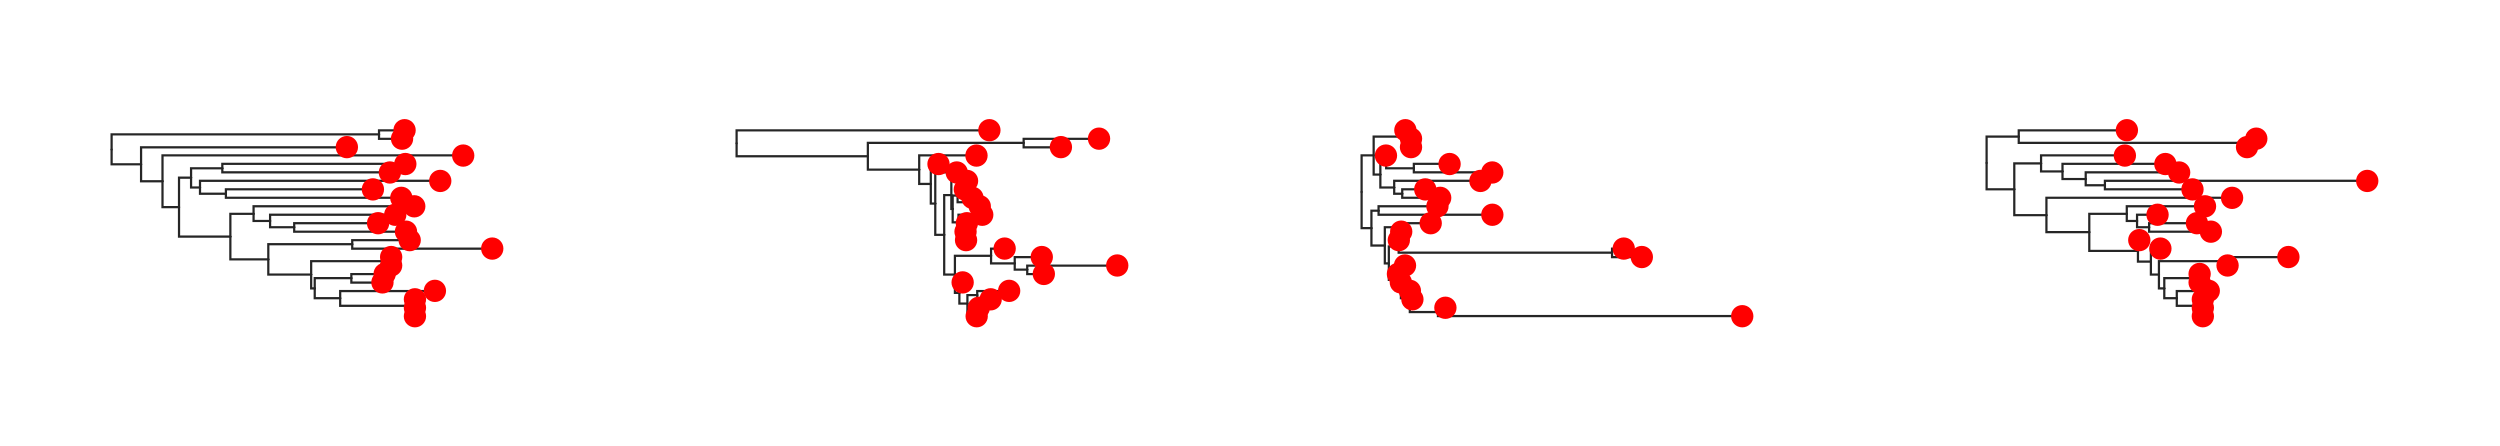 <svg class="toyplot-canvas-Canvas" xmlns:toyplot="http://www.sandia.gov/toyplot" xmlns:xlink="http://www.w3.org/1999/xlink" xmlns="http://www.w3.org/2000/svg" width="560.0px" height="100.0px" viewBox="0 0 560.0 100.0" preserveAspectRatio="xMidYMid meet" style="background-color:transparent;border-color:#292724;border-style:none;border-width:1.0;fill:rgb(16.1%,15.3%,14.1%);fill-opacity:1.0;font-family:Helvetica;font-size:12px;opacity:1.0;stroke:rgb(16.1%,15.3%,14.1%);stroke-opacity:1.0;stroke-width:1.0" id="tdd19407206fb41a2a862935d486acba2"><g class="toyplot-coordinates-Cartesian" id="tacf6fb147a4d4a4686ea747c6ffc70e1"><clipPath id="t9e88bb869a394f5cab53d83b1fb63a9e"><rect x="15.0" y="15.0" width="110.0" height="70.0" /></clipPath><g clip-path="url(#t9e88bb869a394f5cab53d83b1fb63a9e)"><g class="toytree-mark-Toytree" id="td031f5b380f4411ba820680afe425054"><g class="toytree-Edges" style="fill:none;stroke:rgb(14.9%,14.9%,14.9%);stroke-linecap:round;stroke-opacity:1;stroke-width:0.5"><path d="M 25.0 33.5 L 25.0 30.1 L 84.9 30.1" id="44,43" /><path d="M 25.0 33.5 L 25.0 36.8 L 31.6 36.8" id="44,42" /><path d="M 31.6 36.8 L 31.6 40.6 L 36.4 40.6" id="42,41" /><path d="M 36.4 40.6 L 36.4 46.4 L 40.1 46.4" id="41,40" /><path d="M 40.1 46.4 L 40.1 39.8 L 42.8 39.8" id="40,39" /><path d="M 40.1 46.4 L 40.1 53.0 L 51.6 53.0" id="40,38" /><path d="M 42.8 39.8 L 42.8 37.7 L 49.8 37.7" id="39,37" /><path d="M 42.8 39.8 L 42.8 42.0 L 44.8 42.0" id="39,36" /><path d="M 51.6 53.0 L 51.6 47.9 L 56.8 47.9" id="38,35" /><path d="M 51.6 53.0 L 51.6 58.1 L 60.1 58.1" id="38,34" /><path d="M 44.8 42.0 L 44.8 43.4 L 50.6 43.4" id="36,33" /><path d="M 56.8 47.9 L 56.8 49.5 L 60.5 49.5" id="35,32" /><path d="M 60.1 58.1 L 60.1 54.7 L 78.9 54.7" id="34,31" /><path d="M 60.1 58.1 L 60.1 61.5 L 69.7 61.5" id="34,30" /><path d="M 60.5 49.5 L 60.5 50.9 L 65.9 50.9" id="32,29" /><path d="M 69.7 61.5 L 69.7 58.5 L 87.6 58.5" id="30,28" /><path d="M 69.7 61.5 L 69.7 64.6 L 70.5 64.6" id="30,27" /><path d="M 70.5 64.6 L 70.5 62.3 L 78.7 62.3" id="27,26" /><path d="M 70.5 64.6 L 70.5 66.8 L 76.2 66.8" id="27,25" /><path d="M 76.2 66.8 L 76.2 68.5 L 92.9 68.5" id="25,24" /><path d="M 92.9 68.5 L 92.9 69.9 L 92.9 69.9" id="24,23" /><path d="M 84.9 30.1 L 84.9 29.2 L 90.6 29.2" id="43,22" /><path d="M 84.9 30.1 L 84.9 31.1 L 90.1 31.1" id="43,21" /><path d="M 31.6 36.8 L 31.6 33.0 L 77.7 33.0" id="42,20" /><path d="M 36.4 40.6 L 36.4 34.8 L 103.8 34.8" id="41,19" /><path d="M 49.8 37.7 L 49.8 36.7 L 90.8 36.7" id="37,18" /><path d="M 49.8 37.7 L 49.8 38.6 L 87.3 38.6" id="37,17" /><path d="M 44.8 42.0 L 44.8 40.5 L 98.6 40.5" id="36,16" /><path d="M 50.6 43.4 L 50.6 42.4 L 83.5 42.4" id="33,15" /><path d="M 50.6 43.4 L 50.6 44.3 L 89.9 44.3" id="33,14" /><path d="M 56.8 47.9 L 56.8 46.2 L 92.8 46.2" id="35,13" /><path d="M 60.5 49.5 L 60.5 48.1 L 88.5 48.1" id="32,12" /><path d="M 65.9 50.9 L 65.9 50.0 L 84.7 50.0" id="29,11" /><path d="M 65.9 50.9 L 65.9 51.9 L 90.9 51.9" id="29,10" /><path d="M 78.9 54.7 L 78.9 53.8 L 91.8 53.8" id="31,9" /><path d="M 78.9 54.7 L 78.9 55.7 L 110.3 55.7" id="31,8" /><path d="M 87.6 58.5 L 87.6 57.6 L 87.6 57.6" id="28,7" /><path d="M 87.6 58.5 L 87.6 59.5 L 87.6 59.5" id="28,6" /><path d="M 78.7 62.3 L 78.7 61.4 L 86.2 61.4" id="26,5" /><path d="M 78.7 62.3 L 78.7 63.3 L 85.7 63.3" id="26,4" /><path d="M 76.2 66.8 L 76.2 65.2 L 97.4 65.2" id="25,3" /><path d="M 92.9 68.5 L 92.9 67.0 L 92.9 67.0" id="24,2" /><path d="M 92.9 69.9 L 92.9 68.9 L 92.9 68.9" id="23,1" /><path d="M 92.9 69.9 L 92.9 70.8 L 92.9 70.8" id="23,0" /></g><g class="toytree-Nodes" style="fill:rgb(100%,0%,0%);fill-opacity:1.0;stroke:None;stroke-width:1"><g id="node-0" transform="translate(92.946,70.833)"><circle r="2.5" /></g><g id="node-1" transform="translate(92.946,68.939)"><circle r="2.5" /></g><g id="node-2" transform="translate(92.946,67.045)"><circle r="2.5" /></g><g id="node-3" transform="translate(97.418,65.152)"><circle r="2.5" /></g><g id="node-4" transform="translate(85.669,63.258)"><circle r="2.5" /></g><g id="node-5" transform="translate(86.168,61.364)"><circle r="2.5" /></g><g id="node-6" transform="translate(87.616,59.470)"><circle r="2.5" /></g><g id="node-7" transform="translate(87.616,57.576)"><circle r="2.5" /></g><g id="node-8" transform="translate(110.263,55.682)"><circle r="2.5" /></g><g id="node-9" transform="translate(91.770,53.788)"><circle r="2.5" /></g><g id="node-10" transform="translate(90.942,51.894)"><circle r="2.5" /></g><g id="node-11" transform="translate(84.692,50.000)"><circle r="2.5" /></g><g id="node-12" transform="translate(88.538,48.106)"><circle r="2.5" /></g><g id="node-13" transform="translate(92.794,46.212)"><circle r="2.5" /></g><g id="node-14" transform="translate(89.895,44.318)"><circle r="2.5" /></g><g id="node-15" transform="translate(83.532,42.424)"><circle r="2.5" /></g><g id="node-16" transform="translate(98.617,40.530)"><circle r="2.5" /></g><g id="node-17" transform="translate(87.337,38.636)"><circle r="2.5" /></g><g id="node-18" transform="translate(90.792,36.742)"><circle r="2.5" /></g><g id="node-19" transform="translate(103.758,34.848)"><circle r="2.5" /></g><g id="node-20" transform="translate(77.697,32.955)"><circle r="2.5" /></g><g id="node-21" transform="translate(90.060,31.061)"><circle r="2.5" /></g><g id="node-22" transform="translate(90.625,29.167)"><circle r="2.5" /></g><g id="node-23" transform="translate(92.946,69.886)"><circle r="0.0" /></g><g id="node-24" transform="translate(92.946,68.466)"><circle r="0.0" /></g><g id="node-25" transform="translate(76.175,66.809)"><circle r="0.0" /></g><g id="node-26" transform="translate(78.705,62.311)"><circle r="0.0" /></g><g id="node-27" transform="translate(70.519,64.560)"><circle r="0.0" /></g><g id="node-28" transform="translate(87.616,58.523)"><circle r="0.0" /></g><g id="node-29" transform="translate(65.885,50.947)"><circle r="0.0" /></g><g id="node-30" transform="translate(69.662,61.541)"><circle r="0.0" /></g><g id="node-31" transform="translate(78.890,54.735)"><circle r="0.0" /></g><g id="node-32" transform="translate(60.495,49.527)"><circle r="0.0" /></g><g id="node-33" transform="translate(50.551,43.371)"><circle r="0.0" /></g><g id="node-34" transform="translate(60.133,58.138)"><circle r="0.0" /></g><g id="node-35" transform="translate(56.760,47.869)"><circle r="0.0" /></g><g id="node-36" transform="translate(44.806,41.951)"><circle r="0.0" /></g><g id="node-37" transform="translate(49.783,37.689)"><circle r="0.0" /></g><g id="node-38" transform="translate(51.553,53.004)"><circle r="0.0" /></g><g id="node-39" transform="translate(42.835,39.820)"><circle r="0.0" /></g><g id="node-40" transform="translate(40.108,46.412)"><circle r="0.0" /></g><g id="node-41" transform="translate(36.384,40.630)"><circle r="0.0" /></g><g id="node-42" transform="translate(31.602,36.792)"><circle r="0.0" /></g><g id="node-43" transform="translate(84.884,30.114)"><circle r="0.0" /></g><g id="node-44" transform="translate(25.000,33.453)"><circle r="0.0" /></g></g></g></g></g><g class="toyplot-coordinates-Cartesian" id="tf0395ebe55fc42f3bacda0e5e1d1b47e"><clipPath id="t9b1993df400c4a409852ef89bc8e79ef"><rect x="155.0" y="15.0" width="110.0" height="70.0" /></clipPath><g clip-path="url(#t9b1993df400c4a409852ef89bc8e79ef)"><g class="toytree-mark-Toytree" id="t76c3f9e8c9144a8eaa26897951accb43"><g class="toytree-Edges" style="fill:none;stroke:rgb(14.9%,14.9%,14.9%);stroke-linecap:round;stroke-opacity:1;stroke-width:0.5"><path d="M 165.0 32.1 L 165.0 35.0 L 194.4 35.0" id="44,43" /><path d="M 194.4 35.0 L 194.4 32.0 L 229.3 32.0" id="43,42" /><path d="M 194.4 35.0 L 194.4 38.0 L 205.9 38.0" id="43,41" /><path d="M 205.9 38.0 L 205.9 41.2 L 208.5 41.2" id="41,40" /><path d="M 208.5 41.2 L 208.5 45.6 L 209.5 45.6" id="40,39" /><path d="M 209.5 45.6 L 209.5 52.6 L 211.5 52.6" id="39,38" /><path d="M 211.5 52.6 L 211.5 43.7 L 213.1 43.7" id="38,37" /><path d="M 211.5 52.6 L 211.5 61.5 L 213.9 61.5" id="38,36" /><path d="M 213.1 43.7 L 213.1 46.8 L 213.4 46.8" id="37,35" /><path d="M 213.9 61.5 L 213.9 57.3 L 222.0 57.3" id="36,34" /><path d="M 213.9 61.5 L 213.9 65.6 L 214.9 65.6" id="36,33" /><path d="M 213.4 46.8 L 213.4 43.8 L 214.5 43.8" id="35,32" /><path d="M 213.4 46.8 L 213.4 49.8 L 214.7 49.8" id="35,31" /><path d="M 222.0 57.3 L 222.0 59.0 L 227.3 59.0" id="34,30" /><path d="M 214.9 65.6 L 214.9 68.0 L 216.7 68.0" id="33,29" /><path d="M 214.5 43.8 L 214.5 45.3 L 217.3 45.3" id="32,28" /><path d="M 214.7 49.8 L 214.7 51.4 L 215.1 51.4" id="31,27" /><path d="M 227.3 59.0 L 227.3 60.4 L 230.1 60.4" id="30,26" /><path d="M 216.7 68.0 L 216.7 66.1 L 218.9 66.1" id="29,25" /><path d="M 216.7 68.0 L 216.7 69.9 L 218.8 69.9" id="29,24" /><path d="M 215.1 51.4 L 215.1 52.8 L 215.7 52.8" id="27,23" /><path d="M 165.0 32.1 L 165.0 29.2 L 221.6 29.2" id="44,22" /><path d="M 229.3 32.0 L 229.3 31.1 L 246.2 31.1" id="42,21" /><path d="M 229.3 32.0 L 229.3 33.0 L 237.6 33.0" id="42,20" /><path d="M 205.9 38.0 L 205.9 34.8 L 218.7 34.8" id="41,19" /><path d="M 208.5 41.2 L 208.5 36.7 L 210.2 36.7" id="40,18" /><path d="M 209.5 45.6 L 209.5 38.6 L 214.3 38.6" id="39,17" /><path d="M 213.1 43.7 L 213.1 40.5 L 216.6 40.5" id="37,16" /><path d="M 214.5 43.8 L 214.5 42.4 L 216.1 42.4" id="32,15" /><path d="M 217.3 45.3 L 217.3 44.3 L 217.8 44.3" id="28,14" /><path d="M 217.3 45.3 L 217.3 46.2 L 219.5 46.2" id="28,13" /><path d="M 214.7 49.8 L 214.7 48.1 L 220.0 48.1" id="31,12" /><path d="M 215.1 51.4 L 215.1 50.0 L 216.6 50.0" id="27,11" /><path d="M 215.7 52.8 L 215.7 51.9 L 216.3 51.9" id="23,10" /><path d="M 215.7 52.8 L 215.7 53.8 L 216.4 53.8" id="23,9" /><path d="M 222.0 57.3 L 222.0 55.7 L 225.0 55.7" id="34,8" /><path d="M 227.3 59.0 L 227.3 57.6 L 233.4 57.6" id="30,7" /><path d="M 230.1 60.4 L 230.1 59.5 L 250.3 59.5" id="26,6" /><path d="M 230.1 60.4 L 230.1 61.4 L 233.8 61.4" id="26,5" /><path d="M 214.9 65.6 L 214.9 63.3 L 215.6 63.3" id="33,4" /><path d="M 218.9 66.1 L 218.9 65.2 L 226.0 65.2" id="25,3" /><path d="M 218.9 66.1 L 218.9 67.0 L 221.9 67.0" id="25,2" /><path d="M 218.8 69.9 L 218.8 68.9 L 219.2 68.9" id="24,1" /><path d="M 218.8 69.9 L 218.8 70.8 L 218.8 70.8" id="24,0" /></g><g class="toytree-Nodes" style="fill:rgb(100%,0%,0%);fill-opacity:1.0;stroke:None;stroke-width:1"><g id="node-0" transform="translate(218.776,70.833)"><circle r="2.5" /></g><g id="node-1" transform="translate(219.250,68.939)"><circle r="2.5" /></g><g id="node-2" transform="translate(221.909,67.045)"><circle r="2.5" /></g><g id="node-3" transform="translate(226.048,65.152)"><circle r="2.5" /></g><g id="node-4" transform="translate(215.632,63.258)"><circle r="2.5" /></g><g id="node-5" transform="translate(233.818,61.364)"><circle r="2.5" /></g><g id="node-6" transform="translate(250.263,59.470)"><circle r="2.5" /></g><g id="node-7" transform="translate(233.359,57.576)"><circle r="2.5" /></g><g id="node-8" transform="translate(225.042,55.682)"><circle r="2.5" /></g><g id="node-9" transform="translate(216.397,53.788)"><circle r="2.5" /></g><g id="node-10" transform="translate(216.281,51.894)"><circle r="2.5" /></g><g id="node-11" transform="translate(216.579,50.000)"><circle r="2.5" /></g><g id="node-12" transform="translate(220.022,48.106)"><circle r="2.5" /></g><g id="node-13" transform="translate(219.468,46.212)"><circle r="2.5" /></g><g id="node-14" transform="translate(217.829,44.318)"><circle r="2.5" /></g><g id="node-15" transform="translate(216.128,42.424)"><circle r="2.5" /></g><g id="node-16" transform="translate(216.616,40.530)"><circle r="2.5" /></g><g id="node-17" transform="translate(214.310,38.636)"><circle r="2.5" /></g><g id="node-18" transform="translate(210.226,36.742)"><circle r="2.5" /></g><g id="node-19" transform="translate(218.732,34.848)"><circle r="2.5" /></g><g id="node-20" transform="translate(237.644,32.955)"><circle r="2.5" /></g><g id="node-21" transform="translate(246.183,31.061)"><circle r="2.5" /></g><g id="node-22" transform="translate(221.624,29.167)"><circle r="2.5" /></g><g id="node-23" transform="translate(215.701,52.841)"><circle r="0.0" /></g><g id="node-24" transform="translate(218.776,69.886)"><circle r="0.0" /></g><g id="node-25" transform="translate(218.915,66.098)"><circle r="0.0" /></g><g id="node-26" transform="translate(230.128,60.417)"><circle r="0.0" /></g><g id="node-27" transform="translate(215.148,51.420)"><circle r="0.0" /></g><g id="node-28" transform="translate(217.319,45.265)"><circle r="0.0" /></g><g id="node-29" transform="translate(216.732,67.992)"><circle r="0.0" /></g><g id="node-30" transform="translate(227.272,58.996)"><circle r="0.0" /></g><g id="node-31" transform="translate(214.689,49.763)"><circle r="0.0" /></g><g id="node-32" transform="translate(214.546,43.845)"><circle r="0.0" /></g><g id="node-33" transform="translate(214.925,65.625)"><circle r="0.0" /></g><g id="node-34" transform="translate(222.037,57.339)"><circle r="0.0" /></g><g id="node-35" transform="translate(213.406,46.804)"><circle r="0.0" /></g><g id="node-36" transform="translate(213.876,61.482)"><circle r="0.0" /></g><g id="node-37" transform="translate(213.140,43.667)"><circle r="0.0" /></g><g id="node-38" transform="translate(211.461,52.575)"><circle r="0.0" /></g><g id="node-39" transform="translate(209.519,45.605)"><circle r="0.0" /></g><g id="node-40" transform="translate(208.521,41.174)"><circle r="0.0" /></g><g id="node-41" transform="translate(205.901,38.011)"><circle r="0.0" /></g><g id="node-42" transform="translate(229.272,32.008)"><circle r="0.0" /></g><g id="node-43" transform="translate(194.378,35.009)"><circle r="0.0" /></g><g id="node-44" transform="translate(165.000,32.088)"><circle r="0.0" /></g></g></g></g></g><g class="toyplot-coordinates-Cartesian" id="tfafd522b7be242c4aa094192c2427ed1"><clipPath id="t9b1da15ebc8346d0a8037d21d2baffe9"><rect x="295.0" y="15.0" width="110.0" height="70.0" /></clipPath><g clip-path="url(#t9b1da15ebc8346d0a8037d21d2baffe9)"><g class="toytree-mark-Toytree" id="tbc919cc2ee87498ca41eceee7c4dfea3"><g class="toytree-Edges" style="fill:none;stroke:rgb(14.9%,14.9%,14.9%);stroke-linecap:round;stroke-opacity:1;stroke-width:0.5"><path d="M 305.0 43.0 L 305.0 34.8 L 307.7 34.8" id="44,43" /><path d="M 305.0 43.0 L 305.0 51.1 L 307.2 51.1" id="44,42" /><path d="M 307.7 34.8 L 307.7 30.6 L 314.2 30.6" id="43,41" /><path d="M 307.7 34.8 L 307.7 39.1 L 309.2 39.1" id="43,40" /><path d="M 307.2 51.1 L 307.2 47.2 L 308.8 47.2" id="42,39" /><path d="M 307.2 51.1 L 307.2 55.0 L 310.2 55.0" id="42,38" /><path d="M 314.2 30.6 L 314.2 32.0 L 316.1 32.0" id="41,37" /><path d="M 309.2 39.1 L 309.2 36.3 L 310.5 36.3" id="40,36" /><path d="M 309.2 39.1 L 309.2 42.0 L 312.3 42.0" id="40,35" /><path d="M 310.2 55.0 L 310.2 50.9 L 313.8 50.9" id="38,34" /><path d="M 310.2 55.0 L 310.2 59.0 L 311.1 59.0" id="38,33" /><path d="M 310.5 36.3 L 310.5 37.7 L 316.7 37.7" id="36,32" /><path d="M 312.3 42.0 L 312.3 43.4 L 314.1 43.4" id="35,31" /><path d="M 311.1 59.0 L 311.1 55.2 L 313.3 55.2" id="33,30" /><path d="M 311.1 59.0 L 311.1 62.7 L 312.6 62.7" id="33,29" /><path d="M 313.3 55.2 L 313.3 56.6 L 361.1 56.6" id="30,28" /><path d="M 312.6 62.7 L 312.6 60.4 L 312.7 60.4" id="29,27" /><path d="M 312.6 62.7 L 312.6 65.0 L 313.8 65.0" id="29,26" /><path d="M 313.8 65.0 L 313.8 66.8 L 315.8 66.8" id="26,25" /><path d="M 315.8 66.8 L 315.8 68.5 L 315.8 68.5" id="25,24" /><path d="M 315.8 68.5 L 315.8 69.9 L 322.1 69.9" id="24,23" /><path d="M 314.2 30.6 L 314.2 29.2 L 314.8 29.2" id="41,22" /><path d="M 316.1 32.0 L 316.1 31.1 L 316.1 31.1" id="37,21" /><path d="M 316.1 32.0 L 316.1 33.0 L 316.1 33.0" id="37,20" /><path d="M 310.5 36.3 L 310.5 34.8 L 310.5 34.8" id="36,19" /><path d="M 316.7 37.7 L 316.7 36.7 L 324.7 36.7" id="32,18" /><path d="M 316.7 37.7 L 316.7 38.6 L 334.3 38.6" id="32,17" /><path d="M 312.3 42.0 L 312.3 40.5 L 331.6 40.5" id="35,16" /><path d="M 314.1 43.4 L 314.1 42.4 L 319.3 42.4" id="31,15" /><path d="M 314.1 43.4 L 314.1 44.3 L 322.6 44.3" id="31,14" /><path d="M 308.8 47.2 L 308.8 46.2 L 322.0 46.2" id="39,13" /><path d="M 308.8 47.2 L 308.8 48.1 L 334.3 48.1" id="39,12" /><path d="M 313.8 50.9 L 313.8 50.0 L 320.5 50.0" id="34,11" /><path d="M 313.8 50.9 L 313.8 51.9 L 313.9 51.9" id="34,10" /><path d="M 313.3 55.2 L 313.3 53.8 L 313.3 53.8" id="30,9" /><path d="M 361.1 56.6 L 361.1 55.7 L 363.7 55.7" id="28,8" /><path d="M 361.1 56.6 L 361.1 57.6 L 367.8 57.6" id="28,7" /><path d="M 312.7 60.4 L 312.7 59.5 L 314.7 59.5" id="27,6" /><path d="M 312.7 60.4 L 312.7 61.4 L 313.1 61.4" id="27,5" /><path d="M 313.8 65.0 L 313.8 63.3 L 313.8 63.3" id="26,4" /><path d="M 315.8 66.8 L 315.8 65.2 L 315.8 65.2" id="25,3" /><path d="M 315.8 68.5 L 315.8 67.0 L 316.4 67.0" id="24,2" /><path d="M 322.1 69.9 L 322.1 68.9 L 323.8 68.9" id="23,1" /><path d="M 322.1 69.9 L 322.1 70.8 L 390.3 70.8" id="23,0" /></g><g class="toytree-Nodes" style="fill:rgb(100%,0%,0%);fill-opacity:1.0;stroke:None;stroke-width:1"><g id="node-0" transform="translate(390.263,70.833)"><circle r="2.5" /></g><g id="node-1" transform="translate(323.768,68.939)"><circle r="2.5" /></g><g id="node-2" transform="translate(316.376,67.045)"><circle r="2.5" /></g><g id="node-3" transform="translate(315.814,65.152)"><circle r="2.5" /></g><g id="node-4" transform="translate(313.789,63.258)"><circle r="2.5" /></g><g id="node-5" transform="translate(313.138,61.364)"><circle r="2.5" /></g><g id="node-6" transform="translate(314.720,59.470)"><circle r="2.5" /></g><g id="node-7" transform="translate(367.770,57.576)"><circle r="2.5" /></g><g id="node-8" transform="translate(363.720,55.682)"><circle r="2.5" /></g><g id="node-9" transform="translate(313.338,53.788)"><circle r="2.5" /></g><g id="node-10" transform="translate(313.870,51.894)"><circle r="2.5" /></g><g id="node-11" transform="translate(320.478,50.000)"><circle r="2.5" /></g><g id="node-12" transform="translate(334.286,48.106)"><circle r="2.5" /></g><g id="node-13" transform="translate(321.986,46.212)"><circle r="2.5" /></g><g id="node-14" transform="translate(322.600,44.318)"><circle r="2.5" /></g><g id="node-15" transform="translate(319.259,42.424)"><circle r="2.5" /></g><g id="node-16" transform="translate(331.617,40.530)"><circle r="2.5" /></g><g id="node-17" transform="translate(334.271,38.636)"><circle r="2.5" /></g><g id="node-18" transform="translate(324.706,36.742)"><circle r="2.5" /></g><g id="node-19" transform="translate(310.455,34.848)"><circle r="2.5" /></g><g id="node-20" transform="translate(316.065,32.955)"><circle r="2.5" /></g><g id="node-21" transform="translate(316.065,31.061)"><circle r="2.5" /></g><g id="node-22" transform="translate(314.801,29.167)"><circle r="2.5" /></g><g id="node-23" transform="translate(322.090,69.886)"><circle r="0.0" /></g><g id="node-24" transform="translate(315.814,68.466)"><circle r="0.0" /></g><g id="node-25" transform="translate(315.814,66.809)"><circle r="0.0" /></g><g id="node-26" transform="translate(313.789,65.033)"><circle r="0.0" /></g><g id="node-27" transform="translate(312.710,60.417)"><circle r="0.0" /></g><g id="node-28" transform="translate(361.088,56.629)"><circle r="0.0" /></g><g id="node-29" transform="translate(312.591,62.725)"><circle r="0.0" /></g><g id="node-30" transform="translate(313.338,55.208)"><circle r="0.0" /></g><g id="node-31" transform="translate(314.055,43.371)"><circle r="0.0" /></g><g id="node-32" transform="translate(316.664,37.689)"><circle r="0.0" /></g><g id="node-33" transform="translate(311.054,58.967)"><circle r="0.0" /></g><g id="node-34" transform="translate(313.811,50.947)"><circle r="0.0" /></g><g id="node-35" transform="translate(312.266,41.951)"><circle r="0.0" /></g><g id="node-36" transform="translate(310.455,36.269)"><circle r="0.0" /></g><g id="node-37" transform="translate(316.065,32.008)"><circle r="0.0" /></g><g id="node-38" transform="translate(310.167,54.957)"><circle r="0.0" /></g><g id="node-39" transform="translate(308.770,47.159)"><circle r="0.0" /></g><g id="node-40" transform="translate(309.154,39.110)"><circle r="0.0" /></g><g id="node-41" transform="translate(314.232,30.587)"><circle r="0.0" /></g><g id="node-42" transform="translate(307.181,51.058)"><circle r="0.0" /></g><g id="node-43" transform="translate(307.713,34.848)"><circle r="0.0" /></g><g id="node-44" transform="translate(305.000,42.953)"><circle r="0.0" /></g></g></g></g></g><g class="toyplot-coordinates-Cartesian" id="tc9f56f9fb711443d924085cf34033f1a"><clipPath id="tcf128de5e08d41e4946c49a3683b7f28"><rect x="435.0" y="15.0" width="110.0" height="70.0" /></clipPath><g clip-path="url(#tcf128de5e08d41e4946c49a3683b7f28)"><g class="toytree-mark-Toytree" id="t65addc22e6f642b6ae126ed9c19bbd82"><g class="toytree-Edges" style="fill:none;stroke:rgb(14.9%,14.9%,14.9%);stroke-linecap:round;stroke-opacity:1;stroke-width:0.5"><path d="M 445.0 36.5 L 445.0 30.6 L 452.2 30.6" id="44,43" /><path d="M 445.0 36.5 L 445.0 42.4 L 451.2 42.4" id="44,42" /><path d="M 452.2 30.6 L 452.2 32.0 L 502.5 32.0" id="43,41" /><path d="M 451.2 42.4 L 451.2 36.6 L 457.2 36.6" id="42,40" /><path d="M 451.2 42.4 L 451.2 48.2 L 458.4 48.2" id="42,39" /><path d="M 457.2 36.6 L 457.2 38.4 L 462.0 38.4" id="40,38" /><path d="M 458.4 48.2 L 458.4 52.0 L 468.0 52.0" id="39,37" /><path d="M 462.0 38.4 L 462.0 40.1 L 467.2 40.1" id="38,36" /><path d="M 468.0 52.0 L 468.0 47.9 L 476.4 47.9" id="37,35" /><path d="M 468.0 52.0 L 468.0 56.2 L 478.9 56.2" id="37,34" /><path d="M 467.2 40.1 L 467.2 41.5 L 471.5 41.5" id="36,33" /><path d="M 476.4 47.9 L 476.4 49.5 L 478.7 49.5" id="35,32" /><path d="M 478.9 56.2 L 478.9 58.6 L 481.8 58.6" id="34,31" /><path d="M 478.7 49.5 L 478.7 50.9 L 481.4 50.9" id="32,30" /><path d="M 481.8 58.6 L 481.8 61.5 L 483.6 61.5" id="31,29" /><path d="M 483.6 61.5 L 483.6 58.5 L 499.0 58.5" id="29,28" /><path d="M 483.6 61.5 L 483.6 64.6 L 484.8 64.6" id="29,27" /><path d="M 484.8 64.6 L 484.8 62.3 L 492.7 62.3" id="27,26" /><path d="M 484.8 64.6 L 484.8 66.8 L 487.6 66.8" id="27,25" /><path d="M 487.6 66.8 L 487.6 68.5 L 493.4 68.5" id="25,24" /><path d="M 493.4 68.5 L 493.4 69.9 L 493.4 69.9" id="24,23" /><path d="M 452.2 30.6 L 452.2 29.2 L 476.4 29.2" id="43,22" /><path d="M 502.5 32.0 L 502.5 31.1 L 505.4 31.1" id="41,21" /><path d="M 502.5 32.0 L 502.5 33.0 L 503.3 33.0" id="41,20" /><path d="M 457.2 36.6 L 457.2 34.8 L 476.0 34.8" id="40,19" /><path d="M 462.0 38.4 L 462.0 36.7 L 485.0 36.7" id="38,18" /><path d="M 467.2 40.1 L 467.2 38.6 L 488.1 38.6" id="36,17" /><path d="M 471.5 41.5 L 471.5 40.5 L 530.3 40.5" id="33,16" /><path d="M 471.5 41.5 L 471.5 42.4 L 491.1 42.4" id="33,15" /><path d="M 458.4 48.2 L 458.4 44.3 L 500.0 44.3" id="39,14" /><path d="M 476.4 47.9 L 476.4 46.2 L 493.9 46.2" id="35,13" /><path d="M 478.7 49.5 L 478.7 48.1 L 483.3 48.1" id="32,12" /><path d="M 481.4 50.9 L 481.4 50.0 L 492.1 50.0" id="30,11" /><path d="M 481.4 50.9 L 481.4 51.9 L 495.2 51.9" id="30,10" /><path d="M 478.9 56.2 L 478.9 53.8 L 479.2 53.8" id="34,9" /><path d="M 481.8 58.6 L 481.8 55.7 L 483.9 55.7" id="31,8" /><path d="M 499.0 58.5 L 499.0 57.6 L 512.6 57.6" id="28,7" /><path d="M 499.0 58.5 L 499.0 59.5 L 499.0 59.5" id="28,6" /><path d="M 492.7 62.3 L 492.7 61.4 L 492.7 61.4" id="26,5" /><path d="M 492.7 62.3 L 492.7 63.3 L 492.7 63.3" id="26,4" /><path d="M 487.6 66.8 L 487.6 65.2 L 494.8 65.2" id="25,3" /><path d="M 493.4 68.5 L 493.4 67.0 L 493.4 67.0" id="24,2" /><path d="M 493.4 69.9 L 493.4 68.9 L 493.4 68.9" id="23,1" /><path d="M 493.4 69.9 L 493.4 70.8 L 493.4 70.8" id="23,0" /></g><g class="toytree-Nodes" style="fill:rgb(100%,0%,0%);fill-opacity:1.0;stroke:None;stroke-width:1"><g id="node-0" transform="translate(493.437,70.833)"><circle r="2.5" /></g><g id="node-1" transform="translate(493.437,68.939)"><circle r="2.5" /></g><g id="node-2" transform="translate(493.437,67.045)"><circle r="2.5" /></g><g id="node-3" transform="translate(494.765,65.152)"><circle r="2.5" /></g><g id="node-4" transform="translate(492.714,63.258)"><circle r="2.5" /></g><g id="node-5" transform="translate(492.714,61.364)"><circle r="2.5" /></g><g id="node-6" transform="translate(498.975,59.470)"><circle r="2.5" /></g><g id="node-7" transform="translate(512.604,57.576)"><circle r="2.5" /></g><g id="node-8" transform="translate(483.927,55.682)"><circle r="2.5" /></g><g id="node-9" transform="translate(479.200,53.788)"><circle r="2.5" /></g><g id="node-10" transform="translate(495.237,51.894)"><circle r="2.5" /></g><g id="node-11" transform="translate(492.115,50.000)"><circle r="2.5" /></g><g id="node-12" transform="translate(483.290,48.106)"><circle r="2.5" /></g><g id="node-13" transform="translate(493.922,46.212)"><circle r="2.5" /></g><g id="node-14" transform="translate(499.987,44.318)"><circle r="2.5" /></g><g id="node-15" transform="translate(491.115,42.424)"><circle r="2.5" /></g><g id="node-16" transform="translate(530.263,40.530)"><circle r="2.5" /></g><g id="node-17" transform="translate(488.127,38.636)"><circle r="2.5" /></g><g id="node-18" transform="translate(485.037,36.742)"><circle r="2.5" /></g><g id="node-19" transform="translate(475.971,34.848)"><circle r="2.5" /></g><g id="node-20" transform="translate(503.335,32.955)"><circle r="2.5" /></g><g id="node-21" transform="translate(505.410,31.061)"><circle r="2.5" /></g><g id="node-22" transform="translate(476.424,29.167)"><circle r="2.5" /></g><g id="node-23" transform="translate(493.437,69.886)"><circle r="0.0" /></g><g id="node-24" transform="translate(493.437,68.466)"><circle r="0.0" /></g><g id="node-25" transform="translate(487.644,66.809)"><circle r="0.0" /></g><g id="node-26" transform="translate(492.714,62.311)"><circle r="0.0" /></g><g id="node-27" transform="translate(484.786,64.560)"><circle r="0.0" /></g><g id="node-28" transform="translate(498.975,58.523)"><circle r="0.0" /></g><g id="node-29" transform="translate(483.615,61.541)"><circle r="0.0" /></g><g id="node-30" transform="translate(481.402,50.947)"><circle r="0.0" /></g><g id="node-31" transform="translate(481.822,58.612)"><circle r="0.0" /></g><g id="node-32" transform="translate(478.745,49.527)"><circle r="0.0" /></g><g id="node-33" transform="translate(471.482,41.477)"><circle r="0.0" /></g><g id="node-34" transform="translate(478.947,56.200)"><circle r="0.0" /></g><g id="node-35" transform="translate(476.412,47.869)"><circle r="0.0" /></g><g id="node-36" transform="translate(467.213,40.057)"><circle r="0.0" /></g><g id="node-37" transform="translate(468.033,52.035)"><circle r="0.0" /></g><g id="node-38" transform="translate(461.982,38.400)"><circle r="0.0" /></g><g id="node-39" transform="translate(458.359,48.176)"><circle r="0.0" /></g><g id="node-40" transform="translate(457.215,36.624)"><circle r="0.0" /></g><g id="node-41" transform="translate(502.528,32.008)"><circle r="0.0" /></g><g id="node-42" transform="translate(451.172,42.400)"><circle r="0.0" /></g><g id="node-43" transform="translate(452.163,30.587)"><circle r="0.0" /></g><g id="node-44" transform="translate(445.000,36.494)"><circle r="0.0" /></g></g></g></g></g></svg>